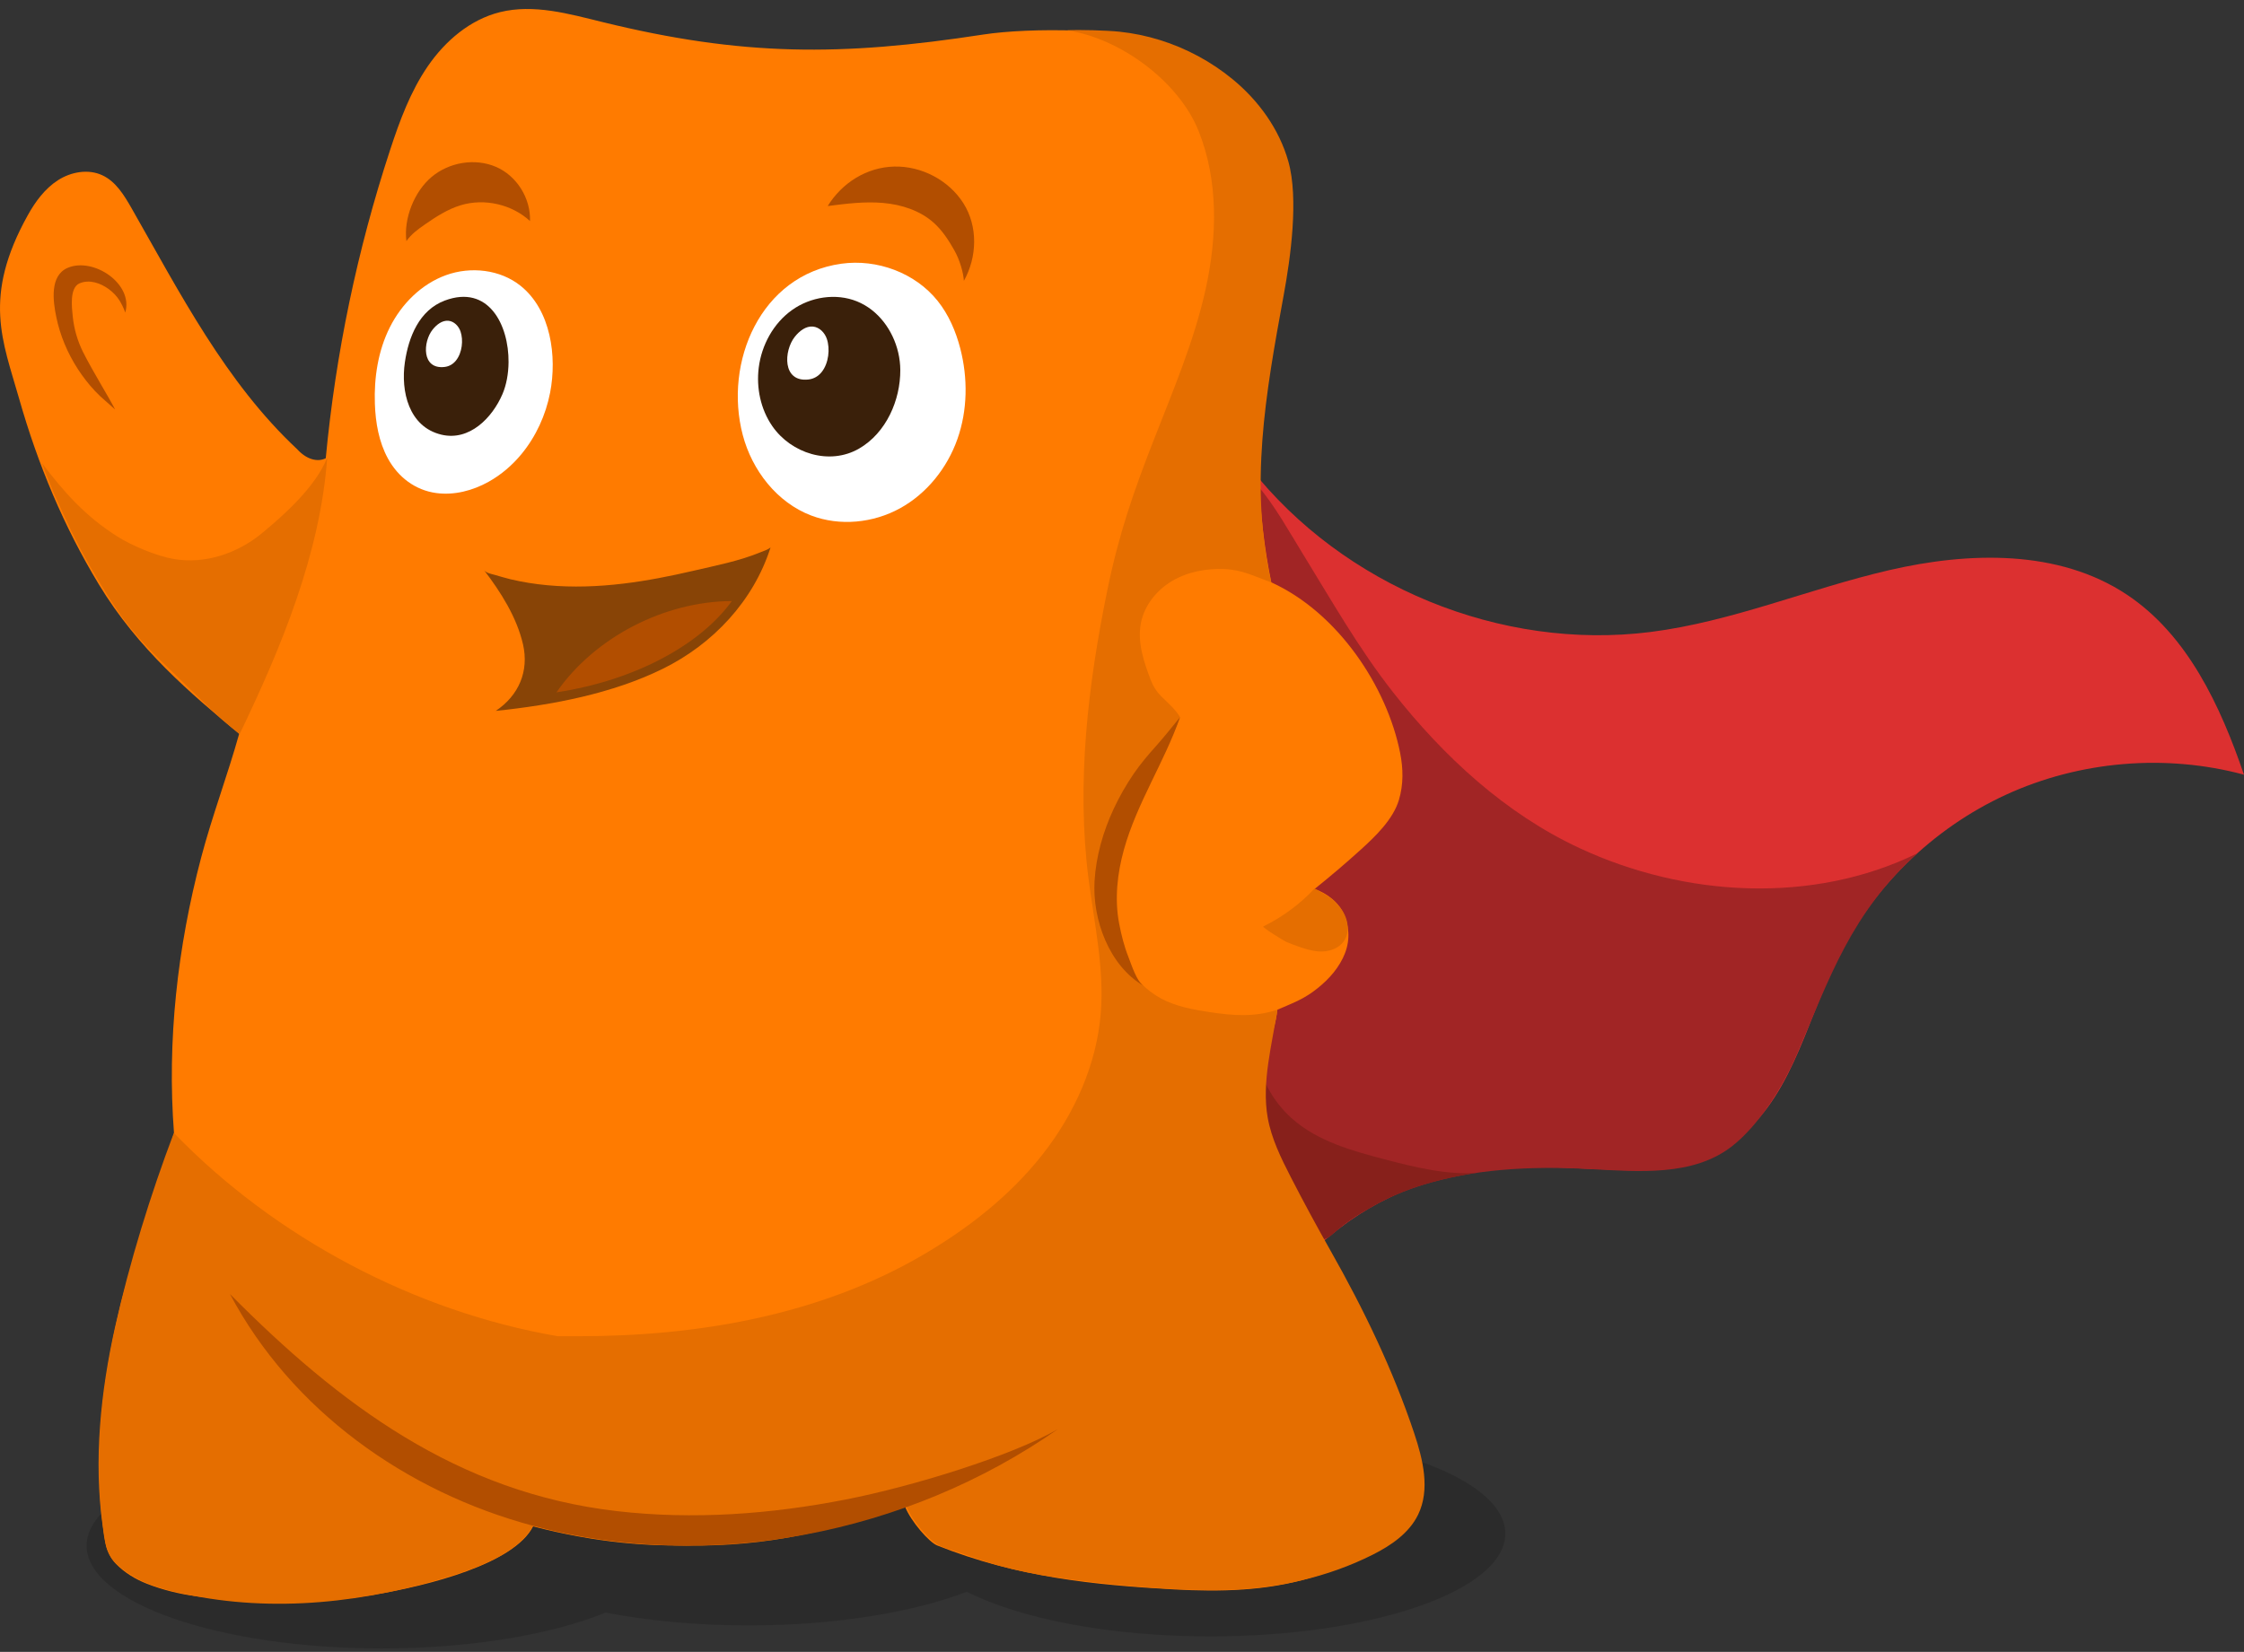 <?xml version="1.0" encoding="utf-8"?>
<!-- Generator: Adobe Illustrator 27.7.0, SVG Export Plug-In . SVG Version: 6.00 Build 0)  -->
<svg version="1.1" id="Layer_1" xmlns="http://www.w3.org/2000/svg" xmlns:xlink="http://www.w3.org/1999/xlink" x="0px" y="0px"
	 viewBox="0 0 1821.58 1341.3" style="enable-background:new 0 0 1821.58 1341.3;" xml:space="preserve">
<rect x="0" y="0" width="1821.58" height="1341.3" fill="#333333" stroke="none"/>
<style type="text/css">
	.st0{opacity:0.15;}
	.st1{fill:#DC3030;}
	.st2{fill:#A12525;}
	.st3{fill:#87201B;}
	.st4{fill:#FF7B00;}
	.st5{fill:#E56E00;}
	.st6{fill:#B24E00;}
	.st7{fill:#884406;}
	.st8{fill:#FFFFFF;}
	.st9{fill:#3A200A;}
</style>
<path class="st0" d="M982.42,1161.83c-70.26,0-133.46,10.54-177.27,27.33c-43.18-21.9-115.54-36.26-197.55-36.26
	c-72.72,0-137.86,11.29-181.79,29.12c-34.36-6.64-73.9-10.42-115.97-10.42c-132.29,0-239.53,37.37-239.53,83.47
	s107.24,83.47,239.53,83.47c72.72,0,137.86-11.29,181.79-29.12c34.36,6.64,73.9,10.42,115.97,10.42
	c70.26,0,133.46-10.54,177.27-27.34c43.18,21.9,115.54,36.26,197.55,36.26c132.29,0,239.53-37.37,239.53-83.47
	C1221.95,1199.2,1114.71,1161.83,982.42,1161.83z"/>
<path class="st1" d="M1222.3,947.79c61.89-3.45,130.2,15.02,181.98-19.04c48.41-31.84,60.85-95.72,86.01-147.92
	c28.6-59.33,78.4-108.17,138.28-135.61s129.39-33.26,193-16.18c-19.19-55.98-45.72-113.32-94.97-146.13
	c-55.47-36.96-128.4-34.95-193.33-19.87c-64.93,15.07-127.24,41.74-193.37,50.12c-121.57,15.41-249.54-37.14-325.2-133.54
	c-58.27,124.29-62.53,266.22-63.25,403.48c-0.3,58.65,0.55,120.16,28.81,171.56c10.84,19.7,26.41,37.57,45.76,49.26
	c21.31,12.87,35.01,15.34,53.54-0.29C1119.13,970.26,1170.74,950.66,1222.3,947.79z"/>
<path class="st2" d="M1218.99,949.98c23.72-2.09,47.8-2,71.35-0.72c39.92,2.16,84.14,6.05,115.66-18.54
	c22.22-17.33,41.61-49.05,52.73-74.94c26.89-62.61,43.89-114.12,97.65-162.87c-84.88,41.51-188.51,35.63-274.17-4.24
	c-60.17-28-110.34-74.34-151.35-126.52c-27.8-35.36-49.98-74.58-73.5-112.8c-11.23-18.25-22.17-38.17-36.01-54.6
	c-19.03-22.58-18.75,12.21-19.39,27.32c-4.22,99.79-8.46,199.58-12.69,299.36c-3.33,78.48-6.51,158.36,13.54,234.31
	c3.49,13.22,7.81,26.54,16.04,37.46c8.22,10.92,21.03,19.19,34.7,18.81c15.9-0.44,29-11.83,41.97-21.05
	C1131.48,965.4,1174.6,953.89,1218.99,949.98z"/>
<path class="st3" d="M1198.71,952.33c-23.98,1.83-50.09-4.52-73.36-10.6c-27.29-7.13-55.7-14.85-76.74-33.65
	c-7.82-6.99-14.39-15.36-19.32-24.61c-3.69-6.94-6.79-14.74-13.29-19.15c-11.8,26.09-12.61,56.94-2.2,83.62
	c5.05,12.93,12.72,24.81,22.27,34.88c8.17,8.6,21.88,21.91,34.16,23.78c6.79,1.03,11.27-4.38,16.04-8.37
	c5.75-4.82,12.45-9.55,18.91-13.38c13.67-8.12,24.29-13.65,38.7-19.03C1160.29,959.69,1181.4,954.99,1198.71,952.33z"/>
<path class="st4" d="M264.43,372.1c8.03-85.09,25.6-169.27,52.28-250.46c7.78-23.69,16.49-47.41,30.62-67.95S381.7,15.84,405.9,9.85
	c27.33-6.77,55.83,1.35,83.17,8.06c113.52,27.86,193.66,27.9,309,10.15c37.82-5.82,115.64-5.38,151.39,8.28s66.34,47.95,81.84,74.16
	c16.59,28.04,14.37,63.61,11.09,96.02c-3.28,32.41-11,64.21-15.57,96.46c-7.98,56.37-6.23,114.1,5.15,169.88
	c54.12,24.58,93.95,84.75,104.6,138.5c2.55,12.87,2.76,25.55-0.97,38.13c-4.71,15.89-19.37,29.9-31.16,40.57
	c-12.29,11.12-23.8,20.92-37.25,31.73c10.27,3.87,20.09,10.88,24.48,22.36c4.39,11.48,3.8,22.83-1.61,33.86
	c-5.41,11.03-14.31,20.05-24.25,27.28c-9.3,6.77-18.82,10.24-28.87,14.58c-2.08,20.41-13.69,39.6-14.33,62.2
	c-0.93,32.81,15.14,63.53,29.84,92.87c19.95,39.82,48.79,88.12,68.74,127.94c19.3,38.51,33.68,67.05,29.05,113.59
	c-3.68,37.01-50.85,53.88-86.46,64.64c-35.61,10.75-73.47,11.52-110.61,9.48c-65.33-3.59-127.95-9.97-192.46-35.72
	c-6.35-2.54-21.23-19.23-26.25-31.95c-118.84,35.64-202.91,42.03-301.72,16.48c-15.34,30.2-83.88,48.09-130.91,55.76
	c-47.03,7.67-94.64,7.06-141.91,1.05c-13.74-1.75-28.13-5.26-41-10.36c-9.19-3.64-17.93-8.96-24.76-16.02
	c-4.53-4.69-7.52-10.68-8.61-17.11c-7.17-42.3-6.17-88.41,0.26-131.96c4.86-32.95,12.18-65.55,22.26-97.3
	c5.88-18.52,12.68-36.73,19.49-54.93c5.78-15.45,8.09-32.63,13.71-48.13c-5.81-75.13,2.8-151.36,22.03-224.13
	c8.96-33.9,21.41-66.66,30.84-100.41c-39.4-32.79-82-68.69-113.82-121.23c-28.62-47.24-49.6-97.55-64.72-150.68
	c-13.41-47.13-30.04-82.69,7-149.28c6.13-11.01,13.85-21.52,24.45-28.34c10.6-6.81,24.58-9.35,36-4.03
	c11.01,5.12,17.75,16.24,23.77,26.79c39.36,69.02,76.39,141.36,134.41,195.65C248.56,372.83,257.43,375.54,264.43,372.1z"/>
<path class="st5" d="M141.14,919.92c81.8,84.83,195.47,145.11,311.61,165.07h17.29c96.62,0,194.97-17.01,278.47-65.62
	c36.71-21.38,70.86-47.93,97.21-81.25c26.35-33.32,44.63-73.74,47.88-116.1c2.79-36.32-5.36-72.44-9.99-108.57
	c-9.95-77.67-0.45-157.36,15.24-234.08c9.44-46.16,21.59-80.76,37.39-121.29s33.05-80.78,42.44-123.26s10.47-88.04-5.7-128.43
	s-63.74-75.36-106.77-81.77c9.08-0.65,32.49,0.08,42.43,1.11c11.17,1.16,22.22,3.45,32.94,6.79c21.48,6.68,41.66,17.55,59.03,31.83
	c21.06,17.32,37.79,40.4,45.24,66.82c8.49,30.12,1.75,78.33-3.79,108.4c-15,81.53-27.81,154.63-10.11,233.28
	c-13.87-4.87-23.44-10.2-38.13-10.78c-14.69-0.58-29.75,2.2-42.4,9.69c-12.65,7.49-22.63,20.02-25.34,34.46
	c-2.93,15.59,2.58,31.63,8.16,46.21c1.85,4.82,4.65,9.24,8.32,12.88c5.44,5.4,11.46,10.42,15.37,17.01
	c-10.22,26.18-24.72,51.71-36.39,77.28c-11.67,25.57-20.72,53.19-19.17,81.25s15.4,56.68,40.17,69.95
	c12.16,6.51,26.01,9,39.65,11.06c19.35,2.92,36.15,4.12,54.74-1.98c-4.13,27.25-12.98,59.02-7.85,87.73
	c3.04,17.01,10.81,32.76,18.69,48.13c10.43,20.32,21.32,40.4,32.58,60.28c26.6,46.98,50.47,96.4,67.58,147.6
	c7.2,21.54,13.16,45.86,3.22,66.29c-7.29,14.98-21.91,24.98-36.79,32.46c-36.54,18.39-77.67,27.56-118.57,28.54
	c-40.79,0.98-81.5-2.84-122-7.86c-28.5-3.54-55.9-8.38-82.89-18.2c-4.59-1.67-10.52-3.64-15.53-5.25
	c-4.36-1.4-10.57-3.26-14.52-5.58c-4.82-2.84-10.51-8.97-14.03-13.32c-4.53-5.6-8.16-10.73-11.33-18.13
	c-63.94,21.1-110.36,33.06-178.3,32.46c-20.67-0.18-61.29-3.3-81.64-6.9c-14.32-2.53-28.65-5.62-42.96-9.21
	c-12.73,23.46-47.74,35.31-76.69,43.78c-71.72,21.01-147.86,27.07-220.19,8.26c-17.41-4.53-29.29-10.84-39.99-19.91
	c-10.04-8.51-10.89-21.26-12.38-31.97c-7.44-53.25-1.68-108.92,10.04-161.39C105.13,1025.23,122.06,970.18,141.14,919.92z"/>
<path class="st5" d="M1067.11,721.49c-11.87,12.65-26.05,23.14-41.63,30.78c-1.27,0.63,17.18,11.99,18.94,12.68
	c7.49,2.94,15.55,6.19,23.54,7.34c14.41,2.07,28.14-5.91,25.83-22.06c-0.97-6.75-4.79-12.85-9.67-17.62
	C1079.24,727.86,1073.1,724.76,1067.11,721.49z"/>
<path class="st5" d="M194.56,595.99c33.81-70.21,65.43-146.57,71.05-224.29c-9.48,23.35-33.87,45.57-53.35,61.56
	c-19.48,15.99-45.72,25.01-71.1,20.66c-14.11-2.42-34.34-10.89-46.4-18.61c-25.62-16.4-42.33-35.11-60.76-59.31
	c1.68,4.44,3.63,9.62,5.74,14.71c2.22,5.35,4.2,10.64,6.69,15.88c5.09,10.73,9.81,21.57,15.24,32.13
	c10.05,19.56,21.68,39.2,34.14,57.62c13.26,19.61,30,35.72,47.01,52.01C159.77,564.6,175.76,581.74,194.56,595.99z"/>
<path class="st6" d="M93.43,332.47c-5.51-10.74-17.92-30.55-25.88-46.34c-4.56-9.05-7.44-18.95-8.48-29.03
	c-0.72-6.93-2.82-23.48,5.5-27.03c7.99-3.41,17.08-0.2,23.7,4.68c3.45,2.54,6.54,5.69,8.8,9.34c1.27,2.05,3.62,6.52,4.6,9.74
	c6.87-23.44-25.93-45.25-46.72-36.35c-14.8,6.33-11.87,27.22-9.28,39.84c3.08,15.03,9.13,29.4,17.47,42.27
	c3.99,6.15,8.7,12.31,13.83,17.76c2.72,2.88,5.59,5.62,8.61,8.18C87.96,327.54,90.52,329.95,93.43,332.47z"/>
<path class="st6" d="M329.89,195.8c3.83-5.59,9.45-9.67,15.02-13.54c9.12-6.32,18.59-12.46,29.22-15.65
	c19.23-5.77,41.32-0.7,56.11,12.87c0.63-18.48-10.77-36.83-27.78-44.06c-17.02-7.24-37.91-3.66-52.07,8.23
	S327.58,177.45,329.89,195.8z"/>
<path class="st6" d="M671.89,167.31c14.91-1.92,29.97-3.84,44.94-2.52c14.98,1.31,30.08,6.14,41.25,16.2
	c6.91,6.22,12.03,14.16,16.61,22.26c4.33,7.65,7.34,17.95,7.75,24.8c10.83-19.39,11.51-44.18-0.36-62.96
	c-11.86-18.78-34.08-30.41-56.28-29.84C703.61,135.81,683.54,148.4,671.89,167.31z"/>
<path class="st6" d="M432.63,1238.92c-103.32-27.69-195.81-93.72-245.97-188.19c88.92,89.74,184.82,161.37,314.06,176.29
	c61.98,7.15,124.83,2.52,185.91-9.45c54.98-10.77,135.16-35.65,171.99-57.05C736.41,1246,575.44,1277.2,432.63,1238.92z"/>
<path class="st6" d="M903.94,656.98c-8.57,18.48-14.25,38.44-15.43,58.49c-1.83,31,11.76,68.63,39.77,84.97
	c-5.46-3.18-9.99-17.62-12.24-23.28c-3.49-8.79-5.79-17.95-7.56-27.22c-3.8-19.96-1.52-40.72,3.9-60.16
	c10.52-37.71,32.67-70.66,45.55-107.45c-5.63,6.91-13.62,16.89-19.37,23.29c-6.55,7.3-12.82,14.66-18.36,22.78
	C914.11,637.34,908.6,646.94,903.94,656.98z"/>
<path class="st7" d="M402.43,577.24c18.67-12.51,27.16-32.2,22.11-54.1c-5.05-21.9-17.97-42.3-31.61-60.17
	c1.79,2.34,5.9,3.05,8.55,3.79c4.32,1.21,8.57,2.56,12.95,3.6c9.86,2.34,19.89,3.92,29.98,4.85c20.48,1.89,41.15,1.13,61.55-1.32
	c19.24-2.31,38.26-6.09,57.12-10.48c18.18-4.23,37.15-7.89,54.44-15.05c2.42-1,5.53-1.91,7.59-3.54c0.01-0.01,0.02-0.02,0.03-0.03
	c0.03-0.02,0.05-0.04,0.08-0.06c0.08-0.06,0.16-0.13,0.24-0.19c0.01-0.01,0.04-0.02,0.04-0.04c-13.77,43.42-46.75,78.57-87.64,98.64
	C496.98,563.22,448.5,572.47,402.43,577.24z"/>
<path class="st6" d="M451.71,562.18c31.05-44.83,87.81-73.94,142.34-74.12C569.28,522.61,516.82,552.31,451.71,562.18z"/>
<path class="st8" d="M423.27,368.76c11.8-14.3,19.8-31.85,23.3-49.98c5.66-29.31,0.68-66.92-23.95-86.68
	c-16.61-13.33-40.49-15.93-60.52-8.7c-20.03,7.23-36.16,23.4-45.69,42.45c-9.53,19.05-12.84,40.78-12.1,62.06
	c0.54,15.37,3.24,30.98,10.63,44.47c8.22,14.98,22.06,25.67,39.21,27.97c14.62,1.96,29.64-1.97,42.51-9.17
	C406.92,385.45,415.85,377.75,423.27,368.76z"/>
<path class="st9" d="M412.82,294.18c0.28-30.45-16.33-63.39-51.74-50.14c-20.81,7.79-29.44,29.67-32.42,50.14
	c-3.42,23.44,3.06,52.38,29.63,58.76c22.77,5.46,41.34-13.69,49.58-32.91C411.07,312.58,412.73,303.5,412.82,294.18z"/>
<path class="st8" d="M370.2,292.66c4.98-6.22,6.03-16.49,3.64-23.49c-1.49-4.37-5.2-8.25-9.8-8.7c-5.11-0.5-9.68,3.18-12.88,7.19
	c-7.89,9.89-9.06,32.38,9.61,30.32C364.79,297.54,367.91,295.53,370.2,292.66z"/>
<path class="st8" d="M683,214.13c28.98-4.03,60.02,7.42,78.24,30.31c8.91,11.19,14.67,24.64,18.26,38.49
	c6.24,24.1,5.97,50.07-2.3,73.55c-8.27,23.48-24.78,44.24-46.58,56.24c-21.81,12-48.85,14.73-72.12,5.88
	c-27.78-10.56-48.01-36.67-55.57-65.41C587.43,294.23,617.24,223.29,683,214.13z"/>
<path class="st9" d="M729.15,286.35c1.08,4.64,1.65,9.39,1.67,14.12c0.11,24.47-11.42,50.96-33.36,63.72
	c-24.07,13.99-55.27,4.02-70.6-18.27c-9.4-13.66-13.02-30.95-10.95-47.4c2.32-18.37,11.91-36,26.98-46.75s35.6-13.99,52.77-7.06
	C712.88,251.68,724.92,268.15,729.15,286.35z"/>
<path class="st8" d="M667.02,302.06c5.71-7.13,6.91-18.89,4.17-26.91c-1.71-5.01-5.96-9.45-11.22-9.97
	c-5.85-0.57-11.08,3.64-14.75,8.24c-9.04,11.32-10.37,37.09,11,34.73C660.81,307.64,664.39,305.34,667.02,302.06z"/>
</svg>
